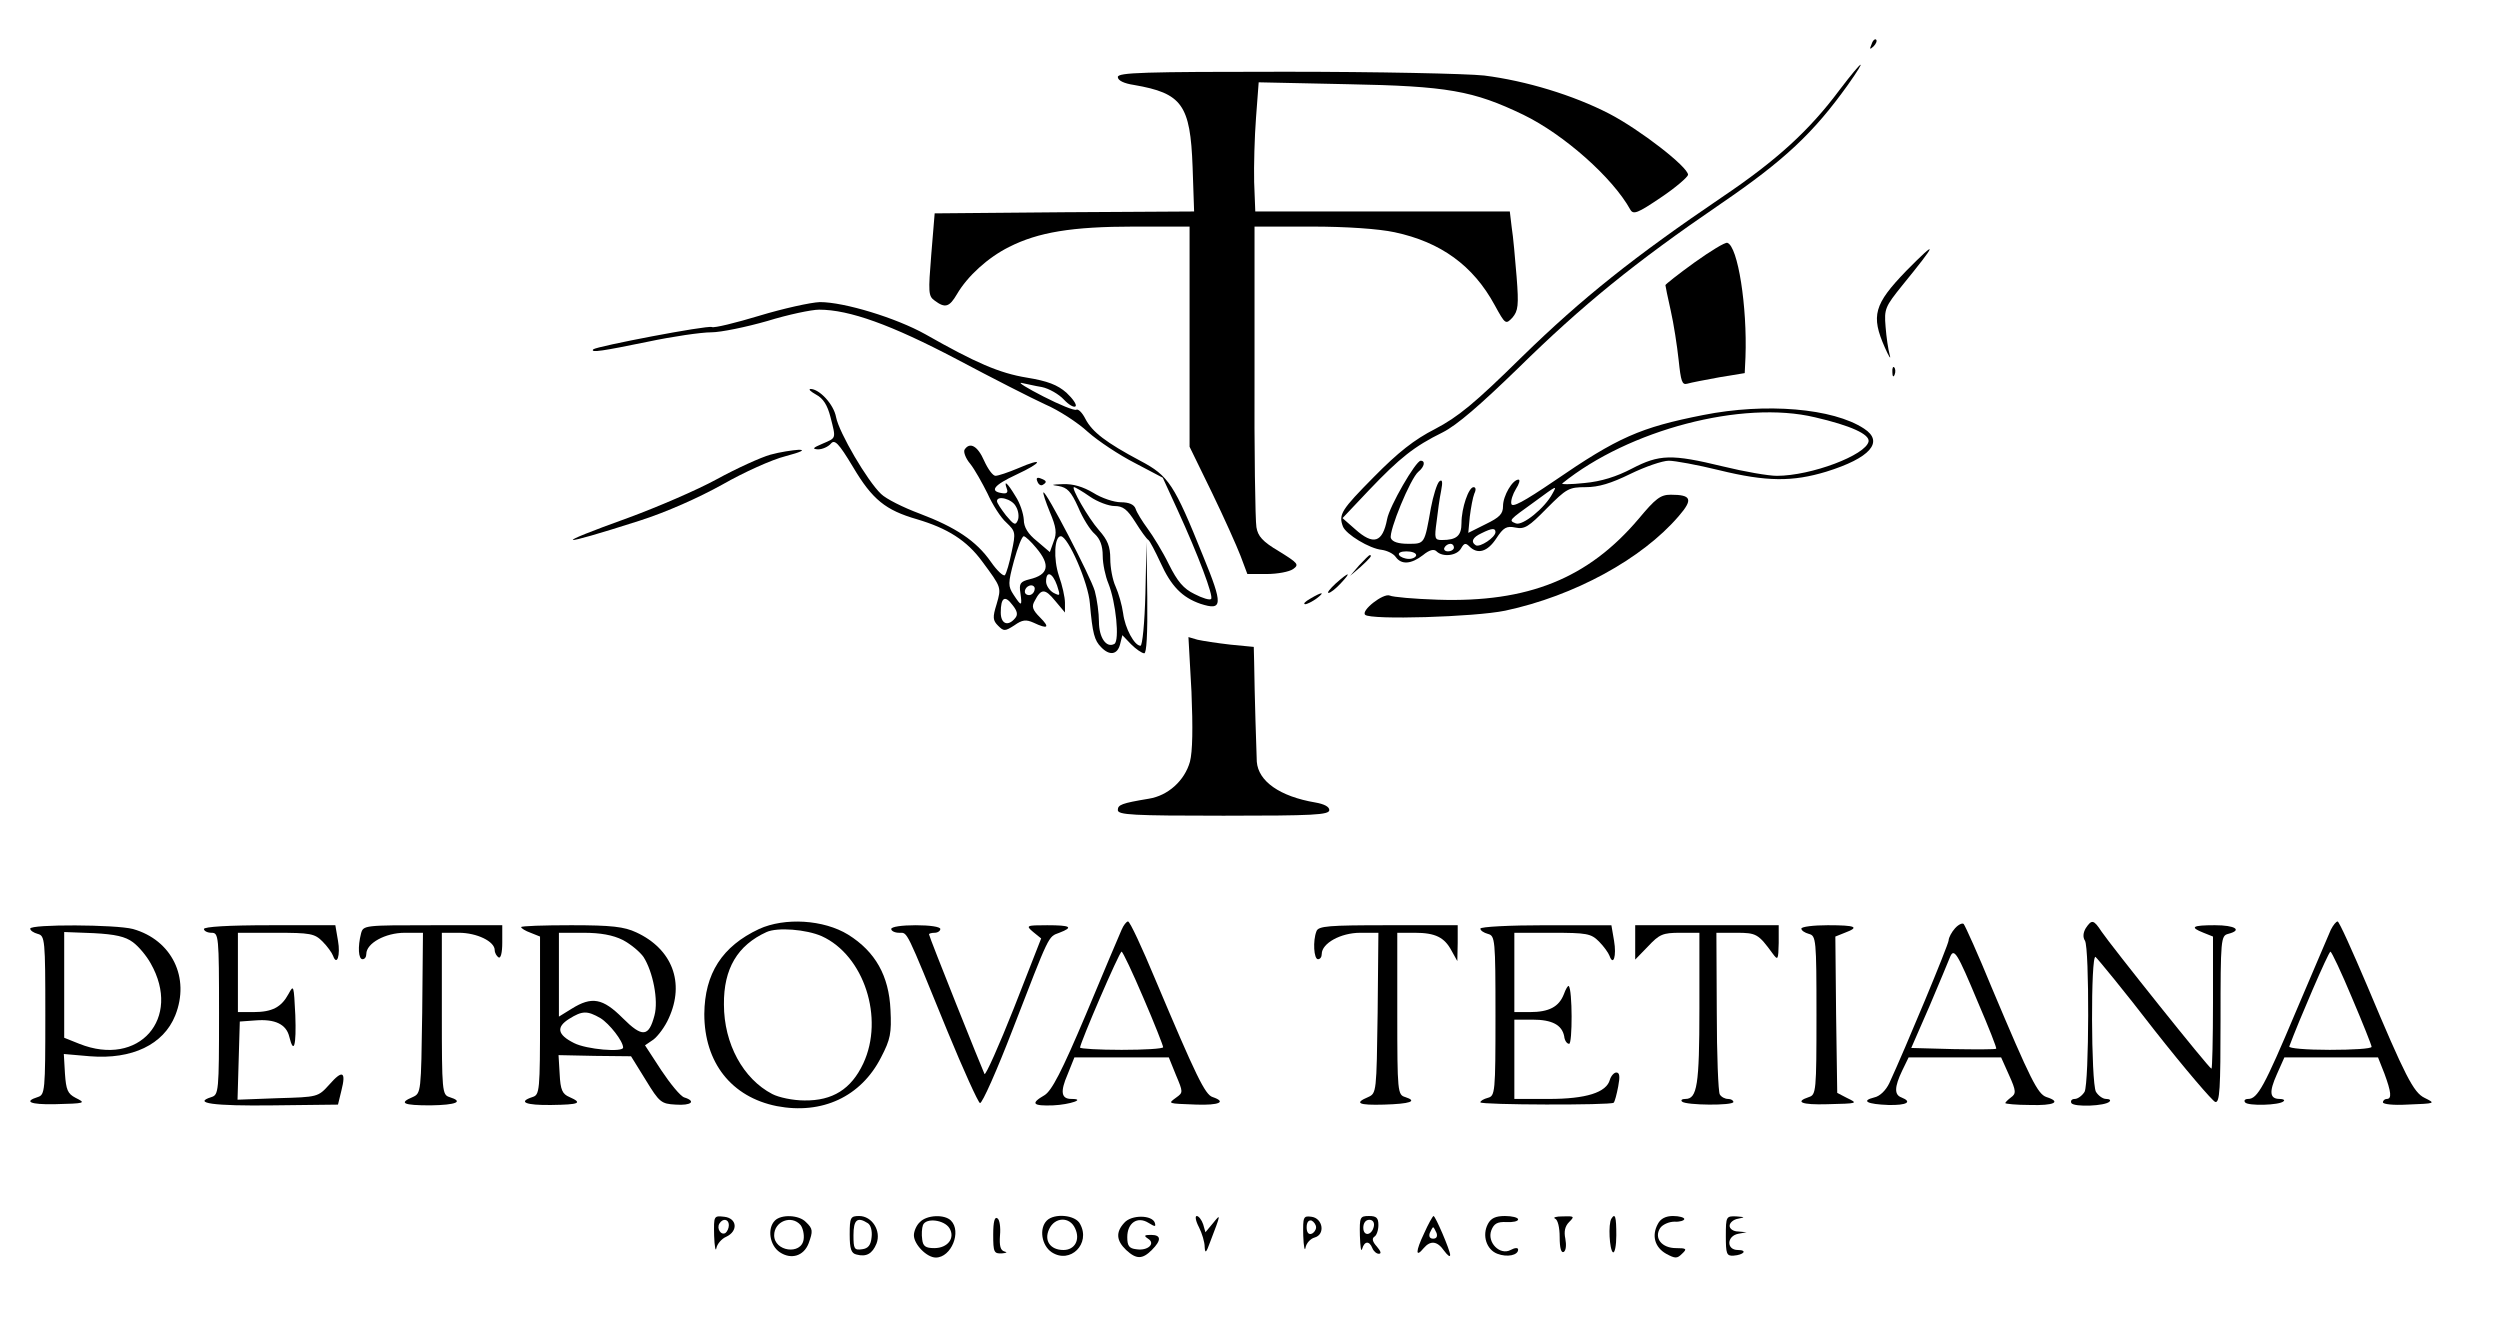<?xml version="1.0" standalone="no"?>
<!DOCTYPE svg PUBLIC "-//W3C//DTD SVG 20010904//EN"
 "http://www.w3.org/TR/2001/REC-SVG-20010904/DTD/svg10.dtd">
<svg version="1.0" xmlns="http://www.w3.org/2000/svg"
 width="662pt" height="350pt" viewBox="0 0 662 350"
 preserveAspectRatio="xMidYMid meet">

<g transform="translate(0,350) scale(0.1,-0.1)"
fill="#000000" stroke="none">
<path d="M4956 3383 c-6 -14 -5 -15 5 -6 7 7 10 15 7 18 -3 3 -9 -2 -12 -12z"/>
<path d="M4872 3263 c-81 -109 -168 -188 -312 -285 -233 -158 -370 -267 -530
-423 -126 -124 -169 -159 -230 -191 -55 -28 -98 -62 -162 -127 -86 -87 -94
-99 -82 -131 8 -21 71 -59 103 -62 14 -2 31 -10 37 -19 15 -21 41 -19 72 5 17
14 29 17 36 10 16 -16 54 -12 65 8 8 14 12 15 22 5 22 -22 48 -14 71 21 19 29
27 34 51 29 24 -5 35 2 83 51 52 52 58 56 103 56 34 0 67 10 118 35 39 19 85
35 102 35 16 0 76 -11 133 -25 126 -31 195 -31 284 -4 116 36 154 79 100 114
-82 54 -260 69 -426 36 -167 -33 -226 -59 -395 -175 -81 -55 -111 -71 -113
-60 -2 8 4 26 12 39 9 14 12 25 7 25 -16 0 -41 -43 -41 -70 0 -21 -9 -30 -46
-48 l-46 -23 4 43 c3 24 8 51 12 61 5 10 4 17 -2 17 -13 0 -32 -55 -32 -95 0
-34 -13 -45 -52 -45 -19 0 -20 4 -14 48 3 26 8 63 12 82 5 25 3 32 -5 25 -6
-6 -16 -38 -22 -70 -17 -96 -16 -95 -60 -95 -26 0 -42 5 -46 15 -6 18 52 159
73 176 16 13 19 29 6 29 -13 0 -83 -121 -89 -155 -12 -62 -36 -70 -85 -26
l-33 29 70 74 c82 86 120 116 195 153 38 19 100 73 200 170 170 167 309 280
536 435 170 116 246 188 337 315 55 78 40 68 -21 -12z m-66 -868 c95 -22 145
-45 142 -64 -7 -36 -152 -91 -243 -91 -22 0 -86 11 -143 25 -136 33 -168 32
-241 -6 -40 -21 -81 -34 -125 -38 -37 -4 -63 -4 -59 -1 176 142 477 221 669
175z m-695 -202 c-20 -38 -79 -86 -97 -79 -20 8 -19 8 49 57 60 44 61 45 48
22z m-151 -102 c0 -14 -41 -41 -52 -35 -14 9 -9 21 15 32 28 14 37 14 37 3z
m-110 -41 c0 -5 -7 -10 -16 -10 -8 0 -12 5 -9 10 3 6 10 10 16 10 5 0 9 -4 9
-10z m-100 -20 c0 -5 -9 -10 -19 -10 -11 0 -23 5 -26 10 -4 6 5 10 19 10 14 0
26 -4 26 -10z"/>
<path d="M2960 3296 c0 -9 16 -17 43 -21 127 -22 149 -52 155 -217 l4 -118
-343 -2 -344 -3 -9 -109 c-8 -100 -8 -110 9 -122 28 -21 39 -17 59 17 28 48
82 97 138 125 77 39 166 54 331 54 l147 0 0 -291 0 -292 59 -121 c32 -66 66
-142 76 -168 l18 -48 51 0 c29 0 60 6 70 13 17 12 13 16 -37 47 -44 26 -56 40
-60 64 -3 17 -6 203 -5 414 l0 382 151 0 c93 0 178 -6 220 -15 122 -26 208
-88 265 -193 28 -51 29 -52 47 -33 15 18 17 32 11 108 -4 48 -9 107 -13 131
l-5 42 -337 0 -337 0 -3 78 c-1 42 1 119 5 171 l7 93 236 -5 c264 -5 332 -17
465 -81 107 -52 236 -166 283 -251 8 -14 19 -10 81 32 39 26 71 54 72 60 0 21
-128 120 -209 162 -95 49 -220 87 -331 101 -47 5 -282 10 -527 10 -375 0 -443
-2 -443 -14z"/>
<path d="M4487 2805 c-43 -31 -77 -58 -77 -60 0 -2 6 -32 14 -67 8 -35 17 -94
21 -131 6 -57 9 -67 23 -63 10 3 47 10 85 17 l67 11 2 42 c5 134 -20 294 -48
303 -6 2 -45 -22 -87 -52z"/>
<path d="M5048 2783 c-86 -89 -94 -119 -57 -203 11 -25 17 -34 13 -20 -4 14
-9 48 -11 75 -4 47 -1 53 44 109 93 114 97 126 11 39z"/>
<path d="M2011 2664 c-63 -19 -120 -33 -126 -30 -13 5 -305 -51 -314 -59 -9
-10 27 -4 144 20 66 14 142 25 168 25 26 0 93 14 149 30 55 17 117 30 137 30
80 0 191 -40 364 -131 94 -50 200 -104 235 -120 35 -15 86 -48 113 -73 27 -24
83 -61 124 -82 l74 -39 39 -85 c55 -120 96 -229 89 -236 -3 -4 -23 2 -44 13
-29 14 -45 33 -68 79 -16 33 -42 75 -56 94 -14 19 -29 43 -32 53 -4 11 -17 17
-39 17 -18 0 -51 11 -73 25 -27 16 -53 24 -80 23 -31 -1 -34 -2 -12 -5 23 -4
33 -14 52 -56 12 -29 32 -61 44 -71 14 -13 21 -31 21 -58 0 -21 7 -54 15 -73
20 -50 30 -151 16 -160 -21 -12 -41 16 -41 59 0 22 -5 59 -11 81 -11 38 -130
267 -136 261 -2 -1 6 -25 17 -52 17 -40 19 -56 10 -78 l-10 -28 -34 29 c-24
19 -35 37 -35 57 -1 16 -10 44 -22 62 -21 35 -32 45 -23 20 4 -10 0 -14 -12
-12 -35 5 -23 21 37 49 71 33 74 47 5 17 -26 -11 -53 -20 -60 -20 -7 0 -20 18
-30 40 -17 39 -38 51 -52 29 -3 -6 3 -23 15 -37 12 -15 32 -51 46 -79 13 -29
35 -64 50 -77 24 -23 25 -26 14 -77 -6 -30 -14 -57 -18 -62 -4 -4 -21 12 -37
35 -39 56 -94 92 -189 128 -43 16 -89 39 -102 52 -36 34 -111 162 -119 203 -6
34 -44 75 -68 75 -6 -1 1 -7 15 -15 19 -10 30 -28 38 -59 15 -59 16 -55 -21
-71 -26 -11 -28 -14 -12 -15 12 0 27 7 34 15 10 12 20 3 59 -62 51 -86 86
-114 169 -138 81 -24 132 -56 173 -112 51 -69 51 -68 38 -113 -11 -35 -10 -43
4 -57 15 -15 18 -15 43 1 21 15 31 16 51 7 38 -18 44 -13 17 14 -20 20 -23 29
-14 44 17 33 27 33 54 0 l26 -31 0 26 c0 14 -7 46 -16 71 -15 45 -12 105 5
105 19 0 73 -123 77 -178 7 -80 12 -98 30 -116 22 -23 43 -20 50 8 l6 24 23
-24 c13 -13 29 -24 35 -24 6 0 9 50 8 148 l-2 147 -3 -137 c-2 -78 -8 -138
-13 -138 -16 0 -41 46 -46 86 -3 22 -12 53 -20 71 -8 17 -14 50 -14 73 0 33
-7 50 -30 76 -29 33 -75 114 -66 114 3 0 22 -11 42 -25 20 -14 50 -25 65 -25
23 0 34 -9 55 -42 15 -24 30 -45 35 -48 4 -3 18 -30 32 -60 28 -62 57 -92 106
-109 59 -19 60 -3 7 126 -77 191 -91 213 -167 253 -90 48 -127 76 -145 111 -8
16 -19 27 -24 24 -5 -3 -44 13 -87 35 -43 22 -69 38 -58 36 11 -2 35 -8 54
-11 19 -4 45 -19 58 -33 13 -14 27 -22 31 -18 4 4 -7 20 -24 36 -24 21 -50 31
-105 40 -73 12 -135 39 -269 115 -77 43 -214 85 -279 85 -25 -1 -97 -17 -160
-36z m679 -505 c7 -11 9 -28 5 -37 -6 -14 -10 -12 -31 13 -13 17 -24 33 -24
38 0 16 40 6 50 -14z m54 -110 c38 -45 33 -71 -18 -83 -24 -6 -28 -11 -24 -36
5 -36 3 -37 -18 -5 -15 23 -15 30 1 90 10 36 21 65 26 65 4 0 19 -14 33 -31z
m55 -99 c9 -28 9 -29 -9 -20 -11 6 -20 20 -20 30 0 30 17 24 29 -10z m-59 -8
c0 -13 -12 -22 -22 -16 -10 6 -1 24 13 24 5 0 9 -4 9 -8z m-52 -79 c-19 -23
-38 -15 -38 15 0 40 11 47 31 20 13 -16 15 -26 7 -35z"/>
<path d="M5011 2514 c0 -11 3 -14 6 -6 3 7 2 16 -1 19 -3 4 -6 -2 -5 -13z"/>
<path d="M2040 2296 c-25 -7 -89 -36 -142 -65 -53 -29 -158 -74 -234 -102
-208 -75 -193 -79 29 -8 72 23 157 61 220 96 56 32 131 66 167 75 41 11 54 17
35 17 -16 -1 -50 -6 -75 -13z"/>
<path d="M2747 2225 c3 -8 9 -12 14 -9 12 7 11 11 -5 17 -10 4 -13 1 -9 -8z"/>
<path d="M4339 2126 c-134 -158 -293 -222 -532 -214 -62 2 -119 7 -127 11 -17
7 -77 -40 -65 -51 14 -14 289 -6 371 11 183 39 362 137 459 250 39 45 34 57
-21 57 -27 0 -40 -10 -85 -64z"/>
<path d="M3599 2003 l-24 -28 28 24 c25 23 32 31 24 31 -2 0 -14 -12 -28 -27z"/>
<path d="M3537 1955 c-15 -14 -24 -25 -19 -25 5 0 19 11 32 25 30 32 23 32
-13 0z"/>
<path d="M3470 1915 c-14 -8 -20 -14 -14 -15 5 0 19 7 30 15 24 18 16 19 -16
0z"/>
<path d="M3155 1669 c4 -97 3 -159 -4 -186 -14 -50 -58 -90 -109 -98 -72 -12
-82 -16 -82 -30 0 -13 39 -15 280 -15 238 0 280 2 280 15 0 9 -14 16 -37 20
-94 16 -151 56 -155 108 -1 22 -6 181 -7 263 l-1 41 -62 6 c-35 4 -74 10 -87
13 l-24 7 8 -144z"/>
<path d="M2010 1040 c-98 -46 -144 -118 -145 -225 0 -129 72 -220 192 -244
120 -23 223 25 276 129 25 48 28 64 25 126 -4 90 -40 154 -112 199 -65 40
-168 46 -236 15z m166 -19 c112 -51 166 -217 110 -337 -32 -68 -81 -99 -156
-98 -30 0 -68 8 -85 17 -77 40 -128 133 -128 237 -1 95 36 157 113 192 29 13
105 7 146 -11z"/>
<path d="M2970 1038 c-6 -13 -48 -113 -94 -223 -65 -154 -91 -203 -110 -215
-38 -22 -32 -29 23 -27 44 2 88 17 48 17 -27 0 -30 19 -10 65 l18 45 125 0
125 0 19 -47 c19 -45 19 -46 1 -59 -23 -17 -25 -16 53 -19 60 -2 81 7 43 20
-20 6 -44 56 -152 312 -35 84 -67 153 -72 153 -4 0 -12 -10 -17 -22z m58 -181
c29 -67 52 -126 52 -130 0 -4 -49 -7 -110 -7 -60 0 -110 3 -110 6 0 12 104
254 110 254 3 0 29 -55 58 -123z"/>
<path d="M5177 1042 c-9 -10 -17 -25 -17 -32 0 -11 -115 -287 -157 -378 -9
-19 -25 -35 -40 -38 -36 -9 -19 -18 38 -20 48 -1 64 8 34 20 -19 7 -19 27 2
71 l17 35 122 0 123 0 21 -47 c19 -42 19 -49 5 -59 -8 -6 -15 -13 -15 -15 0
-2 29 -5 65 -5 64 -2 85 8 44 21 -23 8 -41 43 -145 290 -36 88 -70 163 -74
168 -3 4 -14 -1 -23 -11z m61 -197 c28 -65 50 -121 48 -122 -2 -2 -53 -2 -114
-1 l-111 3 48 110 c26 61 50 119 54 129 11 28 19 15 75 -119z"/>
<path d="M5523 1042 c-7 -12 -8 -24 -2 -33 12 -20 11 -376 -1 -400 -6 -10 -18
-19 -26 -19 -8 0 -12 -5 -9 -11 7 -11 90 -8 101 4 4 4 0 7 -9 7 -9 0 -21 9
-27 19 -13 25 -14 365 -1 357 5 -4 76 -90 156 -194 81 -103 154 -188 161 -190
12 -3 14 35 14 218 0 213 1 222 20 227 39 10 19 23 -35 23 -60 0 -68 -5 -30
-20 l25 -10 0 -175 c0 -96 -2 -175 -4 -175 -6 0 -266 326 -291 363 -21 32 -26
33 -42 9z"/>
<path d="M6172 1038 c-6 -13 -47 -111 -93 -218 -83 -197 -101 -230 -126 -230
-8 0 -12 -4 -8 -9 6 -10 92 -8 102 3 4 3 -1 6 -10 6 -27 0 -29 18 -8 65 l20
45 124 0 124 0 17 -43 c18 -49 20 -67 6 -67 -5 0 -10 -4 -10 -9 0 -5 28 -8 63
-6 78 3 77 3 47 18 -29 14 -51 57 -151 295 -40 94 -75 172 -79 172 -4 0 -12
-10 -18 -22z m56 -180 c29 -68 52 -126 52 -130 0 -5 -50 -8 -111 -8 -62 0
-109 4 -107 9 24 65 104 251 109 251 3 0 29 -55 57 -122z"/>
<path d="M80 1041 c0 -5 9 -11 20 -14 19 -5 20 -14 20 -215 0 -202 -1 -211
-20 -217 -38 -12 -20 -20 43 -19 85 2 85 3 57 17 -21 11 -25 21 -28 64 l-3 52
69 -6 c112 -9 195 31 226 108 40 100 -9 200 -112 229 -45 12 -272 13 -272 1z
m272 -36 c15 -11 36 -36 47 -56 83 -146 -31 -276 -189 -213 l-40 16 0 140 0
140 78 -3 c57 -3 84 -9 104 -24z"/>
<path d="M540 1040 c0 -5 9 -10 20 -10 19 0 20 -7 20 -214 0 -206 -1 -215 -20
-221 -51 -16 4 -24 163 -22 l172 2 9 37 c13 51 3 56 -32 16 -30 -33 -30 -33
-137 -36 l-106 -4 3 104 3 103 42 3 c51 4 81 -10 89 -43 12 -49 19 -24 16 57
-4 79 -4 82 -18 56 -19 -35 -43 -48 -93 -48 l-41 0 0 105 0 105 100 0 c92 0
103 -2 124 -23 13 -13 25 -30 28 -38 10 -28 20 1 13 40 l-7 41 -174 0 c-109 0
-174 -4 -174 -10z"/>
<path d="M956 1028 c-9 -35 -7 -68 4 -68 6 0 10 6 10 14 0 28 50 56 102 56
l48 0 -2 -212 c-3 -210 -3 -213 -25 -223 -38 -16 -26 -22 47 -22 69 1 89 10
50 22 -19 6 -20 15 -20 221 l0 214 45 0 c48 0 95 -23 95 -46 0 -7 5 -16 10
-19 6 -4 10 12 10 39 l0 46 -184 0 c-182 0 -184 0 -190 -22z"/>
<path d="M1380 1045 c0 -3 11 -10 25 -15 l25 -10 0 -209 c0 -201 -1 -210 -20
-216 -40 -13 -18 -22 50 -21 74 1 84 5 48 21 -19 8 -24 19 -26 61 l-3 50 96
-2 96 -1 39 -63 c36 -59 41 -63 79 -65 42 -3 55 9 23 19 -10 3 -37 36 -61 72
l-43 66 22 15 c12 9 31 34 41 57 43 94 9 183 -86 227 -32 15 -65 19 -172 19
-73 0 -133 -2 -133 -5z m269 -34 c21 -11 45 -31 55 -45 25 -39 40 -115 29
-155 -15 -57 -32 -59 -84 -7 -53 53 -82 58 -135 25 l-34 -21 0 111 0 111 65 0
c45 0 78 -6 104 -19z m-59 -207 c24 -15 60 -61 60 -78 0 -13 -97 -5 -130 12
-44 22 -48 42 -13 64 35 22 48 22 83 2z"/>
<path d="M2360 1040 c0 -5 9 -10 21 -10 23 0 16 13 128 -261 42 -102 81 -188
86 -190 6 -1 45 87 87 196 98 253 93 244 123 255 39 15 30 20 -32 20 -56 0
-57 -1 -37 -18 l21 -17 -72 -184 c-40 -101 -75 -179 -78 -175 -6 12 -147 364
-147 370 0 2 7 4 15 4 8 0 15 5 15 10 0 6 -28 10 -65 10 -37 0 -65 -4 -65 -10z"/>
<path d="M3486 1034 c-10 -25 -7 -74 4 -74 6 0 10 6 10 14 0 28 50 56 102 56
l48 0 -2 -212 c-3 -210 -3 -213 -25 -223 -38 -16 -26 -22 42 -20 69 2 90 9 56
20 -20 6 -21 13 -21 221 l0 214 46 0 c55 0 79 -12 98 -48 l15 -27 1 48 0 47
-184 0 c-158 0 -185 -2 -190 -16z"/>
<path d="M3920 1041 c0 -5 9 -11 20 -14 19 -5 20 -14 20 -217 0 -203 -1 -212
-20 -217 -11 -3 -20 -8 -20 -12 0 -7 346 -8 353 -1 3 3 8 22 12 43 5 26 4 37
-5 37 -6 0 -14 -9 -17 -19 -9 -34 -63 -51 -162 -51 l-91 0 0 105 0 105 48 0
c52 0 78 -14 84 -44 1 -11 7 -20 13 -20 9 -1 9 144 -1 153 -2 2 -8 -8 -13 -22
-13 -33 -39 -47 -90 -47 l-41 0 0 105 0 105 100 0 c92 0 103 -2 124 -23 13
-13 25 -30 28 -38 10 -28 19 -1 12 40 l-7 41 -173 0 c-96 0 -174 -4 -174 -9z"/>
<path d="M4330 1004 l0 -45 34 35 c30 32 39 36 85 36 l51 0 0 -201 c0 -203 -6
-239 -37 -239 -9 0 -13 -3 -9 -7 10 -10 136 -11 136 -1 0 4 -6 8 -14 8 -8 0
-18 5 -22 12 -4 6 -8 105 -8 220 l-1 208 53 0 c53 0 58 -3 96 -55 14 -19 15
-17 16 28 l0 47 -190 0 -190 0 0 -46z"/>
<path d="M4770 1041 c0 -5 9 -11 20 -14 19 -5 20 -14 20 -215 0 -202 -1 -211
-20 -217 -39 -13 -19 -21 48 -19 83 2 83 2 52 17 l-25 13 -3 207 -2 207 25 10
c40 15 30 20 -45 20 -38 0 -70 -4 -70 -9z"/>
<path d="M1891 228 c1 -29 4 -44 6 -33 2 11 14 25 26 30 32 15 29 49 -5 53
-28 3 -28 3 -27 -50z m39 28 c0 -8 -4 -17 -9 -21 -12 -7 -24 12 -16 25 9 15
25 12 25 -4z"/>
<path d="M2052 268 c-21 -21 -14 -66 13 -84 30 -20 63 -10 76 23 12 33 12 39
-7 57 -18 19 -65 21 -82 4z m68 -12 c6 -8 10 -25 8 -38 -6 -42 -78 -32 -78 11
0 37 46 55 70 27z"/>
<path d="M2250 231 c0 -38 4 -50 18 -53 26 -7 42 2 53 29 13 34 -12 73 -46 73
-23 0 -25 -4 -25 -49z m48 30 c8 -5 12 -21 10 -37 -2 -21 -9 -30 -25 -32 -21
-3 -23 1 -23 37 0 41 10 50 38 32z"/>
<path d="M2436 264 c-9 -8 -16 -24 -16 -35 0 -24 34 -59 58 -59 41 0 69 69 40
98 -17 17 -64 15 -82 -4z m78 -16 c16 -26 -4 -53 -40 -53 -23 0 -30 5 -32 23
-2 13 -1 30 2 38 8 20 56 14 70 -8z"/>
<path d="M2630 231 c0 -47 2 -51 23 -50 12 1 16 3 7 5 -11 3 -14 15 -12 43 2
21 -1 42 -7 45 -7 5 -11 -9 -11 -43z"/>
<path d="M2772 268 c-21 -21 -14 -66 13 -84 49 -32 104 23 75 75 -12 24 -68
29 -88 9z m75 -21 c14 -30 -1 -57 -31 -57 -35 0 -52 25 -38 55 15 33 55 34 69
2z"/>
<path d="M2977 262 c-23 -25 -21 -47 5 -72 27 -25 43 -25 68 0 26 26 25 40 -2
40 -18 0 -20 -2 -8 -10 21 -13 -1 -33 -31 -28 -19 2 -24 9 -24 32 0 38 27 56
56 38 18 -11 20 -11 17 0 -7 21 -62 22 -81 0z"/>
<path d="M3175 250 c8 -16 15 -39 15 -52 1 -18 4 -16 14 12 30 78 29 77 8 51
l-20 -24 -6 21 c-4 12 -12 22 -17 22 -5 0 -3 -13 6 -30z"/>
<path d="M3451 228 c1 -29 4 -43 6 -32 2 12 13 24 24 27 29 8 22 51 -8 55 -22
3 -23 0 -22 -50z m34 22 c0 -7 -6 -15 -12 -17 -8 -3 -13 4 -13 17 0 13 5 20
13 18 6 -3 12 -11 12 -18z"/>
<path d="M3601 228 c1 -29 3 -45 6 -35 6 21 19 22 27 2 3 -8 11 -15 17 -15 8
0 5 7 -5 19 -11 12 -14 21 -7 26 6 3 11 17 11 31 0 19 -5 24 -25 24 -24 0 -25
-3 -24 -52z m37 25 c-5 -25 -28 -28 -28 -4 0 12 6 21 16 21 9 0 14 -7 12 -17z"/>
<path d="M3771 234 c-23 -48 -23 -66 -1 -39 18 21 36 19 54 -7 9 -12 16 -18
16 -11 0 12 -39 103 -44 103 -2 0 -14 -21 -25 -46z m33 1 c3 -9 0 -15 -9 -15
-9 0 -12 6 -9 15 4 8 7 15 9 15 2 0 5 -7 9 -15z"/>
<path d="M3940 259 c-16 -30 -4 -68 25 -79 26 -10 55 -4 55 11 0 6 -9 5 -20
-1 -28 -15 -63 20 -51 52 7 18 16 23 40 22 17 -1 31 2 31 7 0 5 -16 9 -35 9
-25 0 -37 -6 -45 -21z"/>
<path d="M4118 273 c7 -3 12 -23 12 -49 0 -29 4 -43 11 -39 6 4 7 19 4 35 -4
19 -1 33 10 44 15 15 14 16 -17 15 -18 0 -27 -3 -20 -6z"/>
<path d="M4267 273 c-9 -14 -5 -83 4 -89 5 -3 9 18 9 45 0 49 -3 60 -13 44z"/>
<path d="M4390 259 c-17 -31 -8 -62 22 -79 24 -13 29 -13 42 0 14 13 12 15
-16 15 -37 0 -59 26 -42 53 6 9 23 17 38 17 14 -1 26 3 26 7 0 4 -13 8 -30 8
-19 0 -33 -7 -40 -21z"/>
<path d="M4570 227 c0 -47 2 -53 20 -52 28 2 38 15 12 15 -31 0 -30 37 1 43
l22 4 -22 2 c-13 0 -23 7 -23 15 0 8 10 17 23 19 19 4 18 4 -5 6 -27 1 -28 0
-28 -52z"/>
</g>
</svg>
